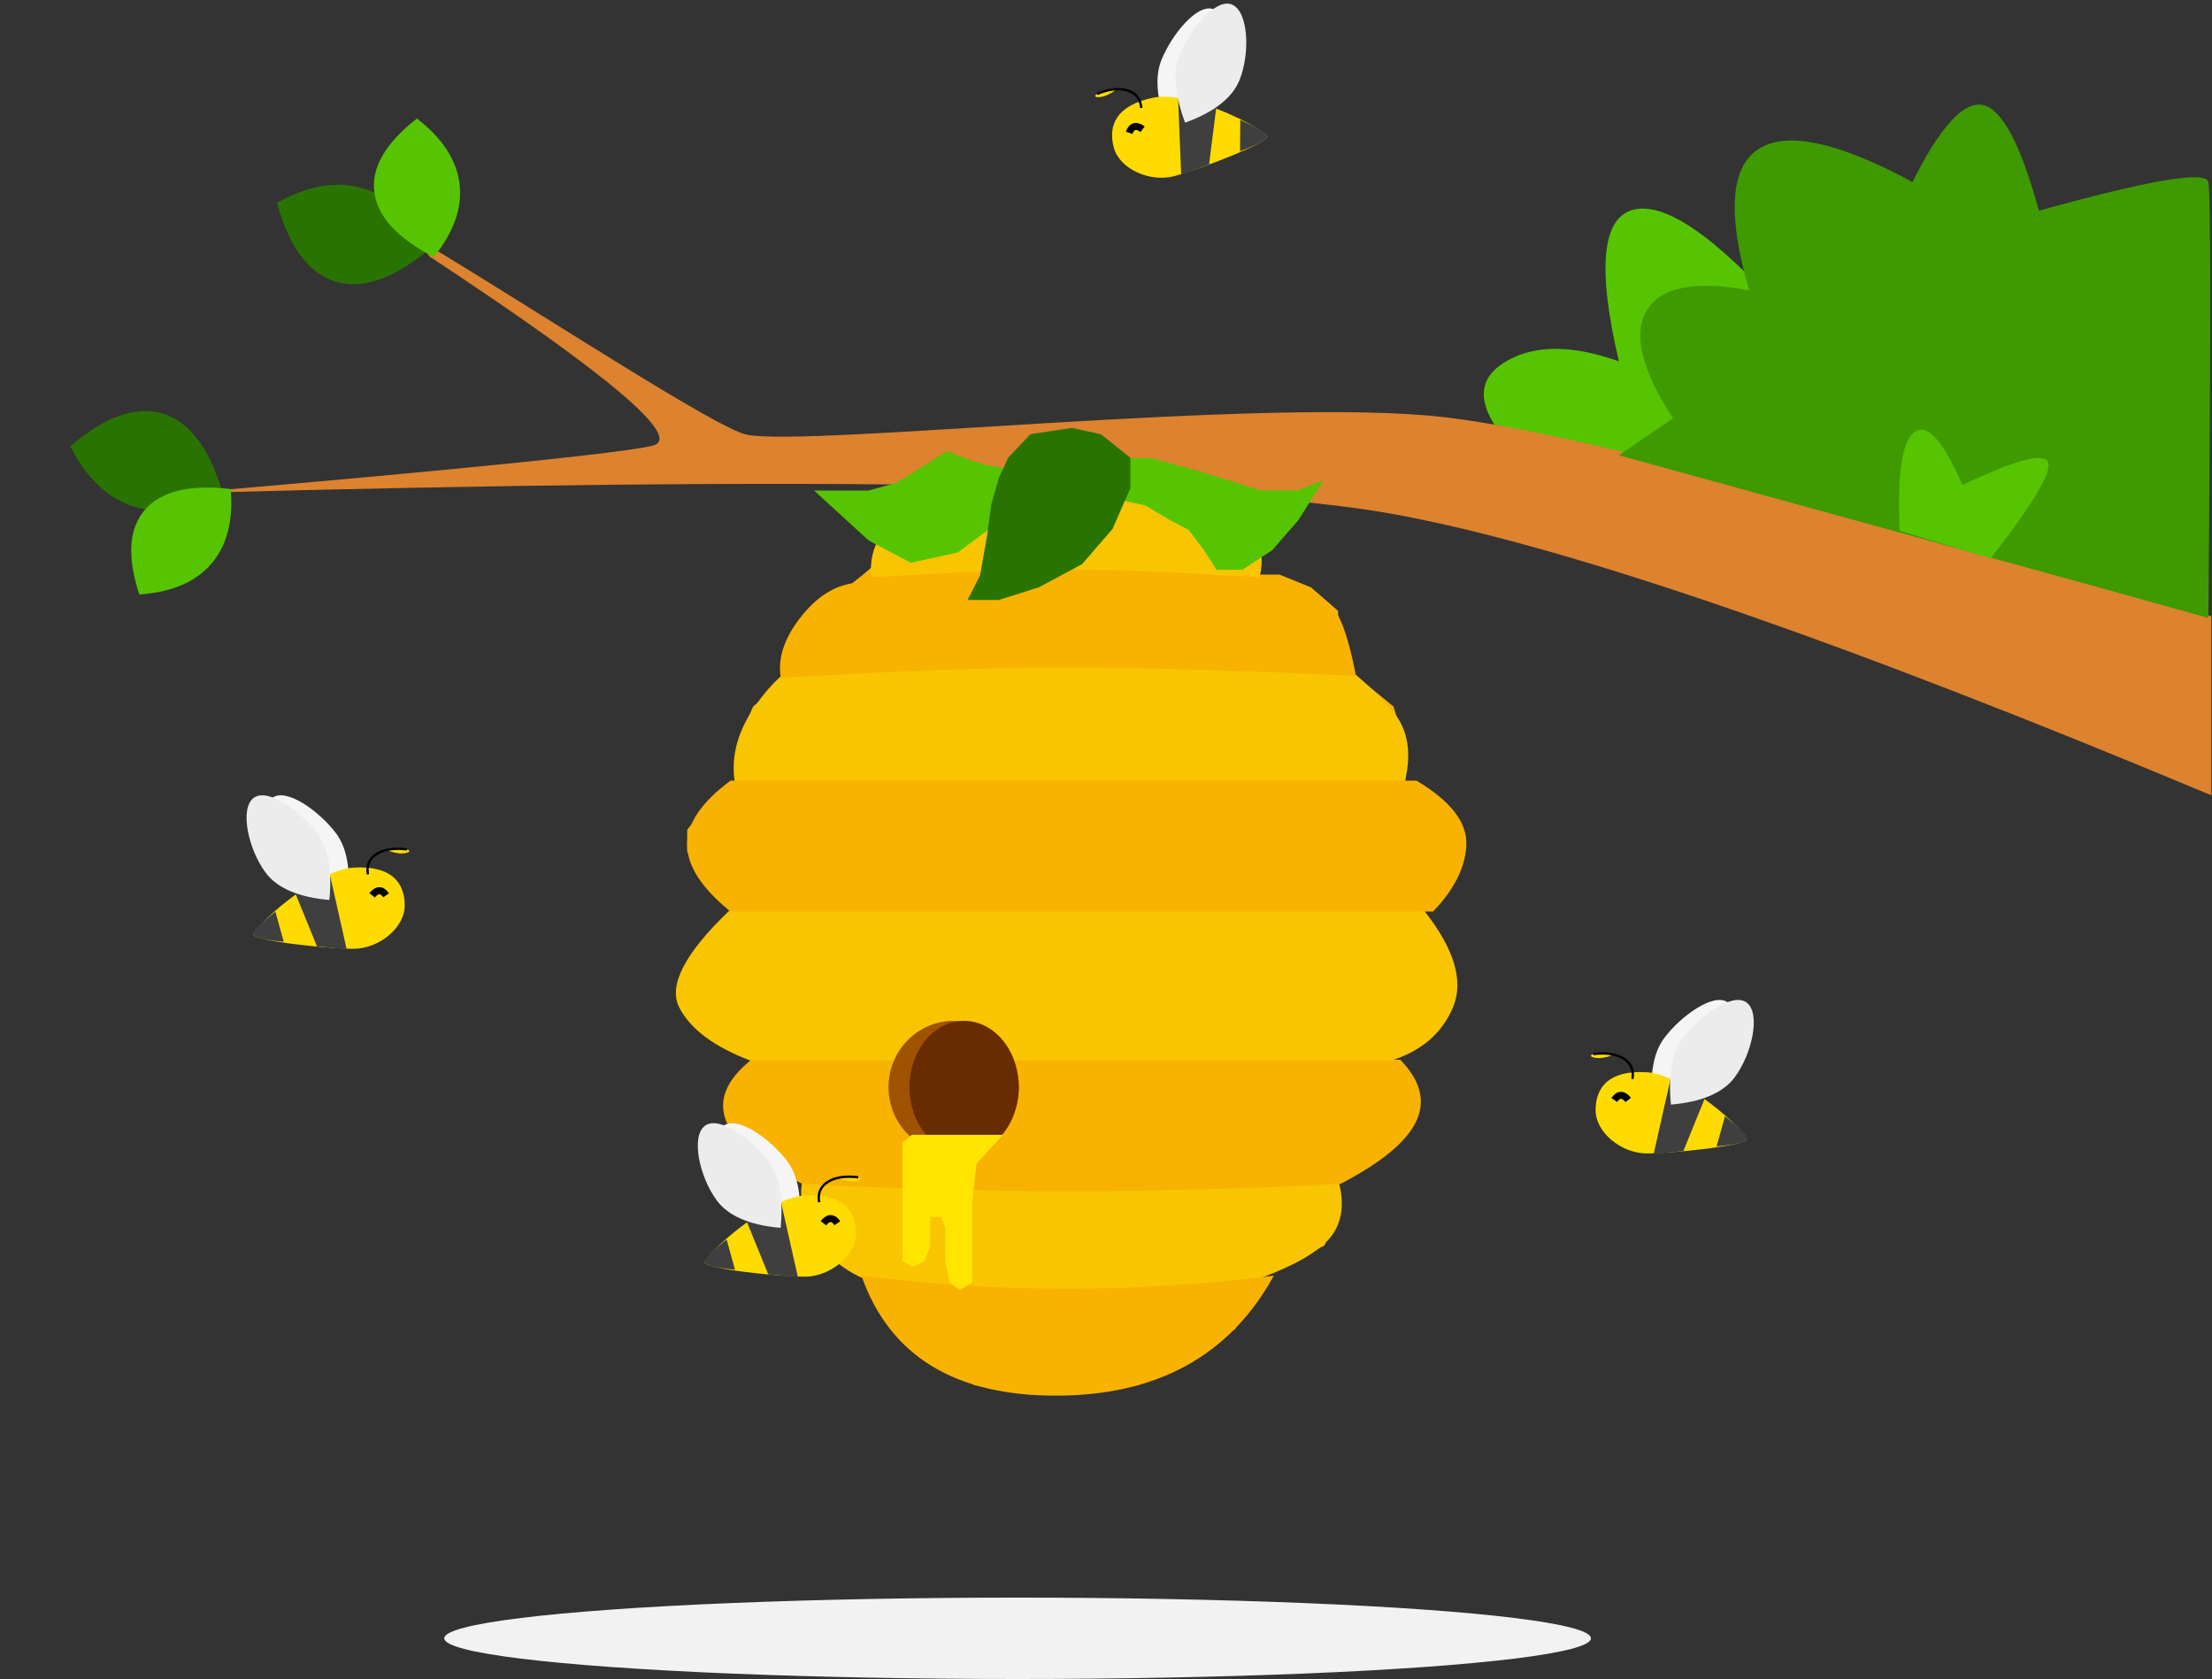 <svg xmlns="http://www.w3.org/2000/svg" xmlns:xlink="http://www.w3.org/1999/xlink" width="951px" height="722px" viewBox="0 0 951 722" version="1.1">
    <rect x="0" y="0" width="951" height="722" fill="#333333" stroke="none"/>
    <title>Group 19</title>
    <g id="Page-1" stroke="none" stroke-width="1" fill="none" fill-rule="evenodd">
        <g id="Group-19" transform="translate(1.866, 0.066)">
            <path d="M641.518,183.934 C632.81,171.076 634.513,161.351 646.627,154.76 C658.741,148.168 674.577,148.349 694.134,155.304 C684.444,113.964 686.987,92.138 701.763,89.825 C716.539,87.512 740.115,105.25 772.492,143.038 L748.043,219.694 L641.518,183.934 Z" id="Path-20" fill="#56C400"/>
            <path d="M948.846,341.928 C789.031,275.06 672.152,234.813 598.211,221.187 C524.269,207.561 350.814,204.501 77.846,212.007 C198.167,201.624 265.099,194.821 278.643,191.6 C292.187,188.378 260.256,161.269 182.85,110.273 C178.292,104.488 180.749,104.488 190.221,110.273 C236.632,138.618 306.171,183.854 318.848,186.767 C343.684,192.475 542.574,170.289 619.514,179.372 C670.807,185.427 780.584,213.945 948.846,264.926 L948.846,341.928 Z" id="Path-6" fill="#DD822F"/>
            <g id="Group-16" transform="translate(166.279, 88.296) rotate(-31) translate(-166.279, -88.296) translate(122.142, 60.02)">
                <path d="M47.952,52.421 C48.629,36.882 45.107,24.822 37.383,16.241 C29.659,7.66 18.212,3.088 3.042,2.526 C-2.099,21.175 -0.723,34.884 7.169,43.653 C15.062,52.422 28.656,55.344 47.952,52.421 Z" id="Path-18" stroke="#297401" fill="#297401"/>
                <path d="M81.009,49.304 C81.613,35.912 78.475,25.518 71.596,18.123 C64.717,10.728 54.521,6.788 41.009,6.304 C36.43,22.375 37.656,34.19 44.685,41.747 C51.715,49.304 63.823,51.823 81.009,49.304 Z" id="Path-18" stroke="#56C400" fill="#56C400" transform="translate(59.691, 28.276) rotate(67) translate(-59.691, -28.276) "/>
            </g>
            <g id="Group-17" transform="translate(69.704, 218.329) rotate(34) translate(-69.704, -218.329) translate(17.307, 171.359)">
                <g id="Group-16" transform="translate(52.396, 46.97) scale(1, -1) rotate(-31) translate(-52.396, -46.97) translate(8.259, 18.694)">
                    <path d="M47.952,52.421 C48.629,36.882 45.107,24.822 37.383,16.241 C29.659,7.66 18.212,3.088 3.042,2.526 C-2.099,21.175 -0.723,34.884 7.169,43.653 C15.062,52.422 28.656,55.344 47.952,52.421 Z" id="Path-18" stroke="#297401" fill="#297401"/>
                    <path d="M81.009,49.304 C81.613,35.912 78.475,25.518 71.596,18.123 C64.717,10.728 54.521,6.788 41.009,6.304 C36.43,22.375 37.656,34.19 44.685,41.747 C51.715,49.304 63.823,51.823 81.009,49.304 Z" id="Path-18" stroke="#56C400" fill="#56C400" transform="translate(59.691, 28.276) rotate(67) translate(-59.691, -28.276) "/>
                </g>
            </g>
            <polygon id="Path-7" fill="#F8B200" points="461.81 599.59 487.223 595.605 529.142 571.535 539.796 549.115 567.572 535.529 573.411 521.893 573.411 508.996 602.307 482.987 602.307 467.283 597.213 455.294 617.504 437.06 622.339 418.753 612.981 402.194 605.972 395.378 622.339 375.346 622.339 356.797 612.981 340.865 602.307 336.509 602.307 319.766 597.213 303.722 581.083 290.504 567.572 279.814 573.411 272.228 573.411 262.636 561.815 252.537 548.218 247.005 539.796 247.005 533.08 228.846 522.565 214.706 500.248 204.138 475.387 193.59 461.81 193.59 440.68 193.59 424.606 204.138 403.368 214.706 382.216 228.846 378.256 239.216 369.218 247.005 343.37 267.496 343.37 284.094 337.716 290.504 321.898 303.722 315.095 319.766 315.095 336.509 305.826 340.865 293.567 356.797 293.567 366.188 305.826 384.551 315.095 395.378 301.894 408.105 293.567 418.753 293.567 437.06 305.826 448.06 321.898 455.294 315.095 467.283 315.095 488.825 337.716 502.177 343.37 508.996 343.37 521.893 353.355 539.37 369.218 549.115 378.256 557.815 398.396 581.292 417.104 595.605 440.68 599.59"/>
            <path d="M519.557,246.31 C500.715,247.189 479.719,247.629 456.569,247.629 C433.42,247.629 411.231,246.328 390.001,243.727 C385.102,240.559 380.894,236.074 377.377,230.273 C373.861,224.471 372.497,218.59 373.286,212.629 C410.057,214.833 437.699,215.935 456.213,215.935 C474.727,215.935 502.416,214.833 539.282,212.629 C540.933,219.896 539.988,225.778 536.444,230.273 C532.901,234.768 527.272,240.114 519.557,246.31 Z" id="Path-12" stroke="#F8C500" fill="#F8C500" transform="translate(456.569, 230.129) scale(1, -1) translate(-456.569, -230.129) "/>
            <g id="Group-14" transform="translate(348.134, 193.934)" fill="#56C400">
                <path d="M57.238,0 L35.296,13.661 L23.422,16.939 L7.692,16.939 L0,16.939 L23.422,38.392 L41.563,48 L61.725,43.592 L75.281,33.512 L88.346,16.939 L92,8.595 C83.81,7.709 77.665,6.759 73.566,5.746 C69.468,4.733 64.025,2.817 57.238,0 Z" id="Path-8"/>
                <polygon id="Path-10" points="127 8.253 133.258 3 144.924 3 164.301 8.253 191.872 16.841 208.23 16.841 219 12.499 208.23 29.643 197.034 42.531 184.166 51 173 51 167.59 42.531 161.09 33.937 153.008 29.643 142.408 23.362 130.486 20.792 127 20.792"/>
            </g>
            <path d="M539.796,549.115 C505.986,552.791 478.983,554.629 458.786,554.629 C438.589,554.629 408.733,552.791 369.218,549.115 C360.639,545.269 353.913,539.565 349.039,532 C344.166,524.436 342.276,516.768 343.37,508.996 C394.102,511.481 432.296,512.724 457.953,512.724 C483.61,512.724 522.096,511.481 573.411,508.996 C575.7,518.472 574.389,526.14 569.479,532 C564.568,537.861 554.674,543.566 539.796,549.115 Z" id="Path-12" stroke="#F8C500" fill="#F8C500"/>
            <path d="M567.572,333.443 C534.964,334.9 498.63,335.629 458.569,335.629 C418.509,335.629 380.109,333.473 343.37,329.163 C334.892,323.914 327.61,316.482 321.524,306.868 C315.439,297.253 313.079,287.507 314.445,277.629 C377.156,277.629 424.531,277.629 456.569,277.629 C488.608,277.629 536.987,277.629 601.706,277.629 C604.565,289.672 602.928,299.418 596.796,306.868 C590.664,314.317 580.923,323.175 567.572,333.443 Z" id="Path-12" stroke="#F8C500" fill="#F8C500" transform="translate(458.569, 306.629) scale(1, -1) translate(-458.569, -306.629) "/>
            <path d="M458.786,512.089 C497.358,512.089 535.93,511.058 574.502,508.996 C591.913,499.946 602.726,491.034 606.941,482.261 C611.156,473.489 608.891,464.611 600.145,455.629 L436.134,455.629 L321.152,455.629 C310.286,464.342 306.709,473.22 310.422,482.261 C314.135,491.303 325.018,500.214 343.069,508.996 C381.642,511.058 420.214,512.089 458.786,512.089 Z" id="Path-15" fill="#F8B200"/>
            <path d="M595.723,455.629 C527.992,455.629 479.6,455.629 450.546,455.629 C421.492,455.629 378.361,455.629 321.152,455.629 C305.556,449.733 295.385,442.191 290.641,433 C285.896,423.81 293.005,410.121 311.967,391.934 C367.445,391.934 413.638,391.934 450.546,391.934 C487.454,391.934 540.633,391.934 610.083,391.934 C622.955,408.224 627.034,421.912 622.322,433 C617.61,444.088 608.744,451.631 595.723,455.629 Z" id="Path-12" stroke="#F8C500" fill="#F8C500"/>
            <g id="Group-15" transform="translate(408.134, 467.434) scale(-1, 1) translate(-408.134, -467.434) translate(380.134, 438.934)">
                <ellipse id="Oval" fill="#9F5200" cx="28" cy="28.5" rx="28" ry="28.5"/>
                <ellipse id="Oval" fill="#692C00" cx="23.5" cy="28.5" rx="23.5" ry="28.5"/>
            </g>
            <path d="M369.218,549.115 C381.387,582.765 408.992,599.59 452.033,599.59 C495.075,599.59 526.023,582.765 544.879,549.115 C515.602,552.791 486.325,554.629 457.048,554.629 C427.772,554.629 398.495,552.791 369.218,549.115 Z" id="Path-14" stroke="#F8B200" fill="#F8B200"/>
            <polygon id="Path-11" fill="#FFE500" points="404.57 527.958 404.57 542.342 406.318 551.451 410.81 554.629 416.145 551.451 416.145 544.744 416.145 516.54 417.946 500.417 429.327 487.934 390.208 487.934 386.134 491.244 386.134 496.588 386.134 521.281 386.134 535.884 386.134 542.342 390.208 544.744 395.593 542.342 398.032 535.884 398.032 523.243 402.724 523.243"/>
            <path d="M312.209,391.934 C299.781,381.874 293.567,372.262 293.567,363.1 C293.567,353.938 299.781,344.781 312.209,335.629 L607.132,335.629 C621.736,344.329 628.878,353.486 628.557,363.1 C628.236,372.714 623.463,382.326 614.238,391.934 L312.209,391.934 Z" id="Path-16" fill="#F8B200"/>
            <path d="M581.083,290.56 C578.872,278.865 576.315,270.161 573.411,264.448 C570.507,258.734 563.652,254.047 552.846,250.386 L369.218,250.386 C359.4,250.386 350.683,255.073 343.069,264.448 C335.455,273.822 332.373,282.801 333.822,291.386 C384.133,288.472 423.615,286.968 452.267,286.872 C480.919,286.776 523.858,288.006 581.083,290.56 Z" id="Path-17" fill="#F8B200"/>
            <ellipse id="Oval" fill="#F2F2F2" cx="435.634" cy="704.434" rx="246.5" ry="17.5"/>
            <polygon id="Path-9" fill="#297401" points="431.582 196.767 427.573 205.395 424.323 216.82 422.446 230.697 419.487 247.347 414.134 257.934 427.573 257.934 444.805 252.474 463.344 242.533 476.469 227.35 484.134 209.824 484.134 196.767 471.394 186.639 458.968 183.934 441.142 186.639"/>
            <path d="M694.134,195.712 L900.979,252.671 L947.581,265.673 C948.617,145.646 948.617,83.151 947.581,78.189 C946.545,73.227 922.254,77.343 874.709,90.538 C866.989,62.153 858.992,47.02 850.716,45.14 C842.441,43.259 832.325,54.276 820.368,78.189 C788.14,60.849 766.023,56.16 754.019,64.122 C742.014,72.083 740.716,92.301 750.124,124.775 C726.815,120.456 712.146,123.367 706.117,133.508 C700.089,143.65 703.86,159.071 717.431,179.772 L694.134,195.712 Z" id="Path-19" fill="#3E9A00"/>
            <g id="Group-18" transform="translate(682.134, 429.934)">
                <path d="M26.386,45 C39.716,43.843 48.864,39.913 53.83,33.212 C61.279,23.16 65.085,5.704 58.918,1.102 C52.751,-3.501 38.277,7.225 31.415,16.484 C26.841,22.657 25.164,32.162 26.386,45 Z" id="Path-22" fill="#F5F5F5"/>
                <path d="M24.005,66 C34.791,66 67,62.67 67,59.814 C67,56.958 40.551,32.093 24.005,31.088 C7.46,30.084 2,37.773 2,47.414 C2,57.055 13.22,66 24.005,66 Z" id="Oval" fill="#FFDB00"/>
                <polygon id="Path-25" fill="#3F3F3F" points="29.332 66 39.709 64.973 49 42.196 34.206 34 27 66"/>
                <path d="M34.386,45 C47.716,43.843 56.864,39.913 61.83,33.212 C69.279,23.16 73.085,5.704 66.918,1.102 C60.751,-3.501 46.277,7.225 39.415,16.484 C34.841,22.657 33.164,32.162 34.386,45 Z" id="Path-22" fill="#ECECEC"/>
                <path d="M3.479,25 C5.4,25 9,24.082 9,23.529 C9,22.977 5.4,23 3.479,23 C1.558,23 0,23.448 0,24 C0,24.552 1.558,25 3.479,25 Z" id="Oval" fill="#FFDB00"/>
                <path d="M17.825,34 C18.491,30.169 17.255,27.252 14.117,25.248 C10.978,23.243 6.606,22.58 1,23.256" id="Path-23" stroke="#000000"/>
                <path d="M10,43 C10.934,41.667 11.903,41 12.909,41 C13.915,41 14.946,41.667 16,43" id="Path-24" stroke="#000000" stroke-width="3"/>
                <path d="M57.609,50 L54,63 C62.667,62.164 67,61.045 67,59.642 C67,58.239 63.87,55.025 57.609,50 Z" id="Path-26" fill="#3F3F3F"/>
            </g>
            <g id="Group-18" transform="translate(333.134, 515.934) scale(-1, 1) translate(-333.134, -515.934) translate(298.134, 482.934)">
                <path d="M26.386,45 C39.716,43.843 48.864,39.913 53.83,33.212 C61.279,23.16 65.085,5.704 58.918,1.102 C52.751,-3.501 38.277,7.225 31.415,16.484 C26.841,22.657 25.164,32.162 26.386,45 Z" id="Path-22" fill="#F5F5F5"/>
                <path d="M24.005,66 C34.791,66 67,62.67 67,59.814 C67,56.958 40.551,32.093 24.005,31.088 C7.46,30.084 2,37.773 2,47.414 C2,57.055 13.22,66 24.005,66 Z" id="Oval" fill="#FFDB00"/>
                <polygon id="Path-25" fill="#3F3F3F" points="29.332 66 39.709 64.973 49 42.196 34.206 34 27 66"/>
                <path d="M34.386,45 C47.716,43.843 56.864,39.913 61.83,33.212 C69.279,23.16 73.085,5.704 66.918,1.102 C60.751,-3.501 46.277,7.225 39.415,16.484 C34.841,22.657 33.164,32.162 34.386,45 Z" id="Path-22" fill="#ECECEC"/>
                <path d="M3.479,25 C5.4,25 9,24.082 9,23.529 C9,22.977 5.4,23 3.479,23 C1.558,23 0,23.448 0,24 C0,24.552 1.558,25 3.479,25 Z" id="Oval" fill="#FFDB00"/>
                <path d="M17.825,34 C18.491,30.169 17.255,27.252 14.117,25.248 C10.978,23.243 6.606,22.58 1,23.256" id="Path-23" stroke="#000000"/>
                <path d="M10,43 C10.934,41.667 11.903,41 12.909,41 C13.915,41 14.946,41.667 16,43" id="Path-24" stroke="#000000" stroke-width="3"/>
                <path d="M57.609,50 L54,63 C62.667,62.164 67,61.045 67,59.642 C67,58.239 63.87,55.025 57.609,50 Z" id="Path-26" fill="#3F3F3F"/>
            </g>
            <g id="Group-18" transform="translate(139.134, 374.934) scale(-1, 1) translate(-139.134, -374.934) translate(104.134, 341.934)">
                <path d="M26.386,45 C39.716,43.843 48.864,39.913 53.83,33.212 C61.279,23.16 65.085,5.704 58.918,1.102 C52.751,-3.501 38.277,7.225 31.415,16.484 C26.841,22.657 25.164,32.162 26.386,45 Z" id="Path-22" fill="#F5F5F5"/>
                <path d="M24.005,66 C34.791,66 67,62.67 67,59.814 C67,56.958 40.551,32.093 24.005,31.088 C7.46,30.084 2,37.773 2,47.414 C2,57.055 13.22,66 24.005,66 Z" id="Oval" fill="#FFDB00"/>
                <polygon id="Path-25" fill="#3F3F3F" points="29.332 66 39.709 64.973 49 42.196 34.206 34 27 66"/>
                <path d="M34.386,45 C47.716,43.843 56.864,39.913 61.83,33.212 C69.279,23.16 73.085,5.704 66.918,1.102 C60.751,-3.501 46.277,7.225 39.415,16.484 C34.841,22.657 33.164,32.162 34.386,45 Z" id="Path-22" fill="#ECECEC"/>
                <path d="M3.479,25 C5.4,25 9,24.082 9,23.529 C9,22.977 5.4,23 3.479,23 C1.558,23 0,23.448 0,24 C0,24.552 1.558,25 3.479,25 Z" id="Oval" fill="#FFDB00"/>
                <path d="M17.825,34 C18.491,30.169 17.255,27.252 14.117,25.248 C10.978,23.243 6.606,22.58 1,23.256" id="Path-23" stroke="#000000"/>
                <path d="M10,43 C10.934,41.667 11.903,41 12.909,41 C13.915,41 14.946,41.667 16,43" id="Path-24" stroke="#000000" stroke-width="3"/>
                <path d="M57.609,50 L54,63 C62.667,62.164 67,61.045 67,59.642 C67,58.239 63.87,55.025 57.609,50 Z" id="Path-26" fill="#3F3F3F"/>
            </g>
            <g id="Group-18" transform="translate(505.134, 40.934) rotate(-15) translate(-505.134, -40.934) translate(470.134, 7.934)">
                <path d="M26.386,45 C39.716,43.843 48.864,39.913 53.83,33.212 C61.279,23.16 65.085,5.704 58.918,1.102 C52.751,-3.501 38.277,7.225 31.415,16.484 C26.841,22.657 25.164,32.162 26.386,45 Z" id="Path-22" fill="#F5F5F5"/>
                <path d="M24.005,66 C34.791,66 67,62.67 67,59.814 C67,56.958 40.551,32.093 24.005,31.088 C7.46,30.084 2,37.773 2,47.414 C2,57.055 13.22,66 24.005,66 Z" id="Oval" fill="#FFDB00"/>
                <polygon id="Path-25" fill="#3F3F3F" points="29.332 66 39.709 64.973 49 42.196 34.206 34 27 66"/>
                <path d="M34.386,45 C47.716,43.843 56.864,39.913 61.83,33.212 C69.279,23.16 73.085,5.704 66.918,1.102 C60.751,-3.501 46.277,7.225 39.415,16.484 C34.841,22.657 33.164,32.162 34.386,45 Z" id="Path-22" fill="#ECECEC"/>
                <path d="M3.479,25 C5.4,25 9,24.082 9,23.529 C9,22.977 5.4,23 3.479,23 C1.558,23 0,23.448 0,24 C0,24.552 1.558,25 3.479,25 Z" id="Oval" fill="#FFDB00"/>
                <path d="M17.825,34 C18.491,30.169 17.255,27.252 14.117,25.248 C10.978,23.243 6.606,22.58 1,23.256" id="Path-23" stroke="#000000"/>
                <path d="M10,43 C10.934,41.667 11.903,41 12.909,41 C13.915,41 14.946,41.667 16,43" id="Path-24" stroke="#000000" stroke-width="3"/>
                <path d="M57.609,50 L54,63 C62.667,62.164 67,61.045 67,59.642 C67,58.239 63.87,55.025 57.609,50 Z" id="Path-26" fill="#3F3F3F"/>
            </g>
            <path d="M853.958,240.022 C872.106,216.841 880.343,203.071 878.669,198.713 C876.995,194.355 864.721,197.615 841.848,208.493 C833.497,189.366 826.63,181.765 821.246,185.688 C815.862,189.612 813.732,203.77 814.856,228.162 L853.958,240.022 Z" id="Path-21" fill="#56C400"/>
        </g>
    </g>
</svg>